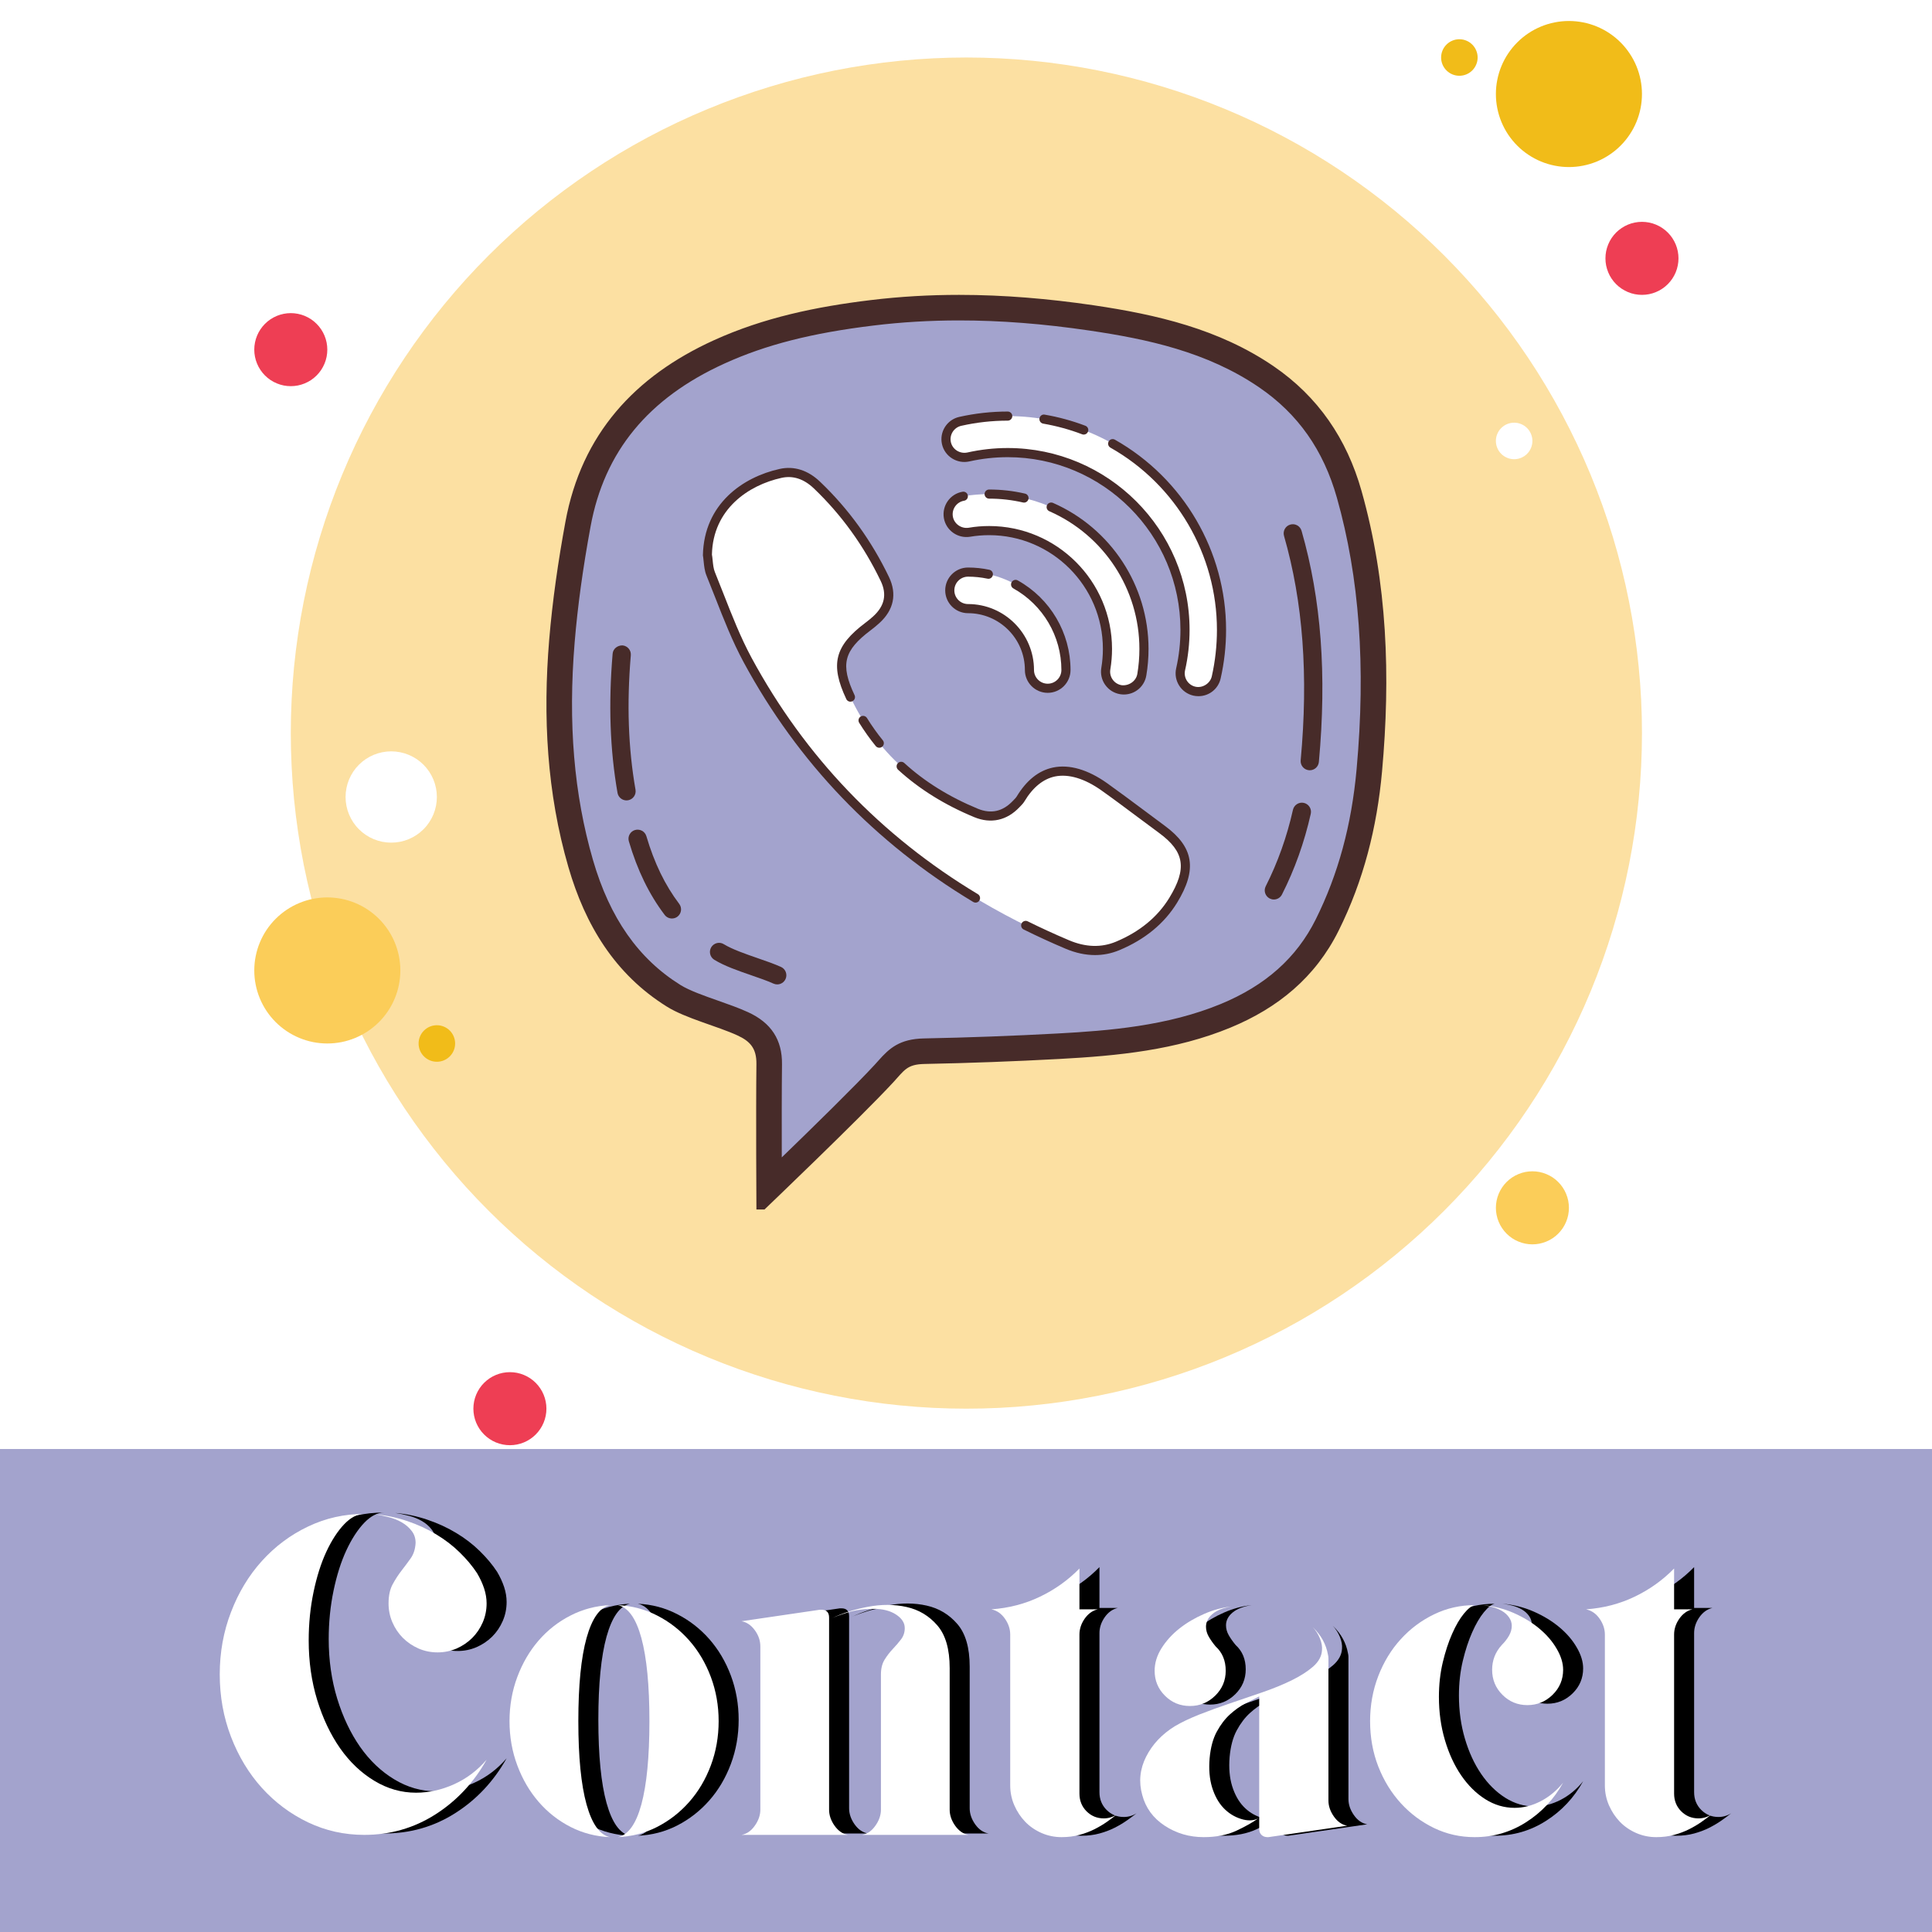 <svg xmlns="http://www.w3.org/2000/svg" xmlns:xlink="http://www.w3.org/1999/xlink" width="500" zoomAndPan="magnify" viewBox="0 0 375 375" height="500" preserveAspectRatio="xMidYMid meet" version="1.0"><defs><g/><clipPath id="770a4b5fd6"><path d="M 0 281.25 L 375 281.25 L 375 375 L 0 375 Z M 0 281.25 " clip-rule="nonzero"/></clipPath><clipPath id="9a7f829029"><path d="M -21.129 281.25 L 387.68 281.25 C 392.254 281.25 396.641 283.066 399.875 286.301 C 403.109 289.539 404.93 293.926 404.93 298.5 L 404.93 376.5 C 404.93 381.074 403.109 385.461 399.875 388.699 C 396.641 391.934 392.254 393.75 387.68 393.75 L -21.129 393.75 C -25.703 393.75 -30.09 391.934 -33.324 388.699 C -36.559 385.461 -38.379 381.074 -38.379 376.5 L -38.379 298.5 C -38.379 293.926 -36.559 289.539 -33.324 286.301 C -30.09 283.066 -25.703 281.25 -21.129 281.25 Z M -21.129 281.25 " clip-rule="nonzero"/></clipPath></defs><rect x="-37.5" width="450" fill="#ffffff" y="-37.5" height="450" fill-opacity="1"/><rect x="-37.5" width="450" fill="#ffffff" y="-37.5" height="450" fill-opacity="1"/><g clip-path="url(#770a4b5fd6)"><g clip-path="url(#9a7f829029)"><path fill="#a3a3cd" d="M -38.379 281.25 L 404.93 281.25 L 404.93 393.75 L -38.379 393.75 Z M -38.379 281.25 " fill-opacity="1" fill-rule="nonzero"/></g></g><path fill="#ee3e54" d="M 56.441 60.777 C 55.977 60.777 55.516 60.824 55.059 60.914 C 54.605 61.004 54.16 61.141 53.73 61.316 C 53.301 61.496 52.891 61.715 52.504 61.973 C 52.117 62.23 51.762 62.527 51.43 62.855 C 51.102 63.184 50.809 63.543 50.551 63.93 C 50.289 64.316 50.074 64.723 49.895 65.152 C 49.715 65.586 49.582 66.027 49.492 66.484 C 49.398 66.941 49.355 67.402 49.355 67.867 C 49.355 68.332 49.398 68.793 49.492 69.25 C 49.582 69.707 49.715 70.148 49.895 70.578 C 50.074 71.008 50.289 71.418 50.551 71.805 C 50.809 72.191 51.102 72.551 51.43 72.879 C 51.762 73.207 52.117 73.5 52.504 73.762 C 52.891 74.02 53.301 74.238 53.73 74.414 C 54.16 74.594 54.605 74.727 55.059 74.82 C 55.516 74.91 55.977 74.953 56.441 74.953 C 56.91 74.953 57.371 74.91 57.824 74.82 C 58.281 74.727 58.727 74.594 59.156 74.414 C 59.586 74.238 59.992 74.02 60.383 73.762 C 60.77 73.5 61.125 73.207 61.453 72.879 C 61.785 72.551 62.078 72.191 62.336 71.805 C 62.594 71.418 62.812 71.008 62.992 70.578 C 63.168 70.148 63.305 69.707 63.395 69.25 C 63.484 68.793 63.531 68.332 63.531 67.867 C 63.531 67.402 63.484 66.941 63.395 66.484 C 63.305 66.027 63.168 65.586 62.992 65.152 C 62.812 64.723 62.594 64.316 62.336 63.93 C 62.078 63.543 61.785 63.184 61.453 62.855 C 61.125 62.527 60.77 62.23 60.383 61.973 C 59.992 61.715 59.586 61.496 59.156 61.316 C 58.727 61.141 58.281 61.004 57.824 60.914 C 57.371 60.824 56.91 60.777 56.441 60.777 Z M 56.441 60.777 " fill-opacity="1" fill-rule="nonzero"/><path fill="#f1bc19" d="M 283.262 7.617 C 282.793 7.617 282.34 7.707 281.906 7.887 C 281.473 8.066 281.09 8.324 280.758 8.656 C 280.426 8.988 280.168 9.371 279.988 9.805 C 279.809 10.238 279.719 10.691 279.719 11.16 C 279.719 11.633 279.809 12.082 279.988 12.52 C 280.168 12.953 280.426 13.336 280.758 13.668 C 281.09 14 281.473 14.258 281.906 14.438 C 282.34 14.617 282.793 14.707 283.262 14.707 C 283.734 14.707 284.184 14.617 284.617 14.438 C 285.055 14.258 285.438 14 285.77 13.668 C 286.102 13.336 286.355 12.953 286.535 12.52 C 286.719 12.082 286.809 11.633 286.809 11.16 C 286.809 10.691 286.719 10.238 286.535 9.805 C 286.355 9.371 286.102 8.988 285.77 8.656 C 285.438 8.324 285.055 8.066 284.617 7.887 C 284.184 7.707 283.734 7.617 283.262 7.617 Z M 283.262 7.617 " fill-opacity="1" fill-rule="nonzero"/><path fill="#fce0a2" d="M 187.574 11.16 C 185.426 11.16 183.281 11.215 181.141 11.32 C 178.996 11.426 176.855 11.582 174.719 11.793 C 172.586 12.004 170.457 12.266 168.332 12.582 C 166.211 12.895 164.098 13.262 161.992 13.68 C 159.887 14.102 157.793 14.57 155.711 15.09 C 153.629 15.613 151.562 16.184 149.508 16.809 C 147.453 17.43 145.418 18.105 143.398 18.828 C 141.375 19.551 139.375 20.32 137.391 21.145 C 135.41 21.965 133.449 22.836 131.508 23.75 C 129.566 24.668 127.652 25.633 125.758 26.645 C 123.867 27.656 122 28.715 120.16 29.816 C 118.316 30.922 116.504 32.07 114.723 33.262 C 112.938 34.453 111.184 35.688 109.461 36.969 C 107.734 38.246 106.043 39.566 104.387 40.926 C 102.727 42.289 101.102 43.691 99.512 45.133 C 97.922 46.57 96.367 48.051 94.852 49.57 C 93.332 51.086 91.852 52.641 90.41 54.23 C 88.973 55.82 87.57 57.445 86.207 59.105 C 84.848 60.762 83.527 62.453 82.25 64.18 C 80.969 65.902 79.734 67.656 78.543 69.441 C 77.352 71.223 76.203 73.035 75.098 74.879 C 73.996 76.719 72.938 78.586 71.926 80.477 C 70.914 82.371 69.949 84.285 69.031 86.227 C 68.117 88.168 67.246 90.129 66.426 92.109 C 65.602 94.094 64.832 96.094 64.109 98.117 C 63.387 100.137 62.711 102.172 62.09 104.227 C 61.465 106.281 60.895 108.348 60.371 110.43 C 59.852 112.512 59.383 114.605 58.961 116.711 C 58.543 118.816 58.176 120.93 57.863 123.051 C 57.547 125.176 57.285 127.305 57.074 129.438 C 56.863 131.574 56.707 133.715 56.602 135.859 C 56.496 138 56.441 140.145 56.441 142.293 C 56.441 144.438 56.496 146.582 56.602 148.727 C 56.707 150.871 56.863 153.008 57.074 155.145 C 57.285 157.281 57.547 159.41 57.863 161.531 C 58.176 163.656 58.543 165.77 58.961 167.875 C 59.383 169.98 59.852 172.07 60.371 174.152 C 60.895 176.234 61.465 178.305 62.09 180.355 C 62.711 182.41 63.387 184.449 64.109 186.469 C 64.832 188.488 65.602 190.492 66.426 192.473 C 67.246 194.457 68.117 196.418 69.031 198.355 C 69.949 200.297 70.914 202.215 71.926 204.105 C 72.938 206 73.996 207.867 75.098 209.707 C 76.203 211.547 77.352 213.359 78.543 215.145 C 79.734 216.93 80.969 218.684 82.25 220.406 C 83.527 222.129 84.848 223.82 86.207 225.48 C 87.57 227.141 88.973 228.762 90.41 230.355 C 91.852 231.945 93.332 233.496 94.852 235.016 C 96.367 236.531 97.922 238.012 99.512 239.453 C 101.102 240.895 102.727 242.297 104.387 243.656 C 106.043 245.02 107.734 246.34 109.461 247.617 C 111.184 248.895 112.938 250.129 114.723 251.324 C 116.504 252.516 118.316 253.664 120.16 254.766 C 122 255.871 123.867 256.926 125.758 257.938 C 127.652 258.949 129.566 259.914 131.508 260.832 C 133.449 261.75 135.41 262.621 137.391 263.441 C 139.375 264.262 141.375 265.035 143.398 265.758 C 145.418 266.48 147.453 267.152 149.508 267.777 C 151.562 268.398 153.629 268.973 155.711 269.492 C 157.793 270.016 159.887 270.484 161.992 270.902 C 164.098 271.32 166.211 271.688 168.332 272.004 C 170.457 272.316 172.586 272.582 174.719 272.789 C 176.855 273 178.996 273.16 181.141 273.266 C 183.281 273.371 185.426 273.422 187.574 273.422 C 189.719 273.422 191.863 273.371 194.008 273.266 C 196.152 273.16 198.289 273 200.426 272.789 C 202.562 272.582 204.691 272.316 206.812 272.004 C 208.938 271.688 211.051 271.32 213.156 270.902 C 215.262 270.484 217.352 270.016 219.434 269.492 C 221.516 268.973 223.586 268.398 225.637 267.777 C 227.691 267.152 229.73 266.48 231.75 265.758 C 233.77 265.035 235.773 264.262 237.754 263.441 C 239.738 262.621 241.699 261.75 243.637 260.832 C 245.578 259.914 247.496 258.949 249.387 257.938 C 251.281 256.926 253.148 255.871 254.988 254.766 C 256.828 253.664 258.641 252.516 260.426 251.324 C 262.211 250.129 263.965 248.895 265.688 247.617 C 267.41 246.34 269.102 245.02 270.762 243.656 C 272.422 242.297 274.043 240.895 275.637 239.453 C 277.227 238.012 278.777 236.531 280.297 235.016 C 281.812 233.496 283.293 231.945 284.734 230.355 C 286.176 228.762 287.578 227.141 288.938 225.48 C 290.301 223.82 291.621 222.129 292.898 220.406 C 294.176 218.684 295.41 216.93 296.605 215.145 C 297.797 213.359 298.945 211.547 300.047 209.707 C 301.152 207.867 302.207 206 303.219 204.105 C 304.23 202.215 305.195 200.297 306.113 198.355 C 307.031 196.418 307.902 194.457 308.723 192.473 C 309.543 190.492 310.316 188.488 311.039 186.469 C 311.762 184.449 312.434 182.41 313.059 180.355 C 313.68 178.305 314.254 176.234 314.773 174.152 C 315.297 172.07 315.766 169.98 316.184 167.875 C 316.602 165.77 316.969 163.656 317.285 161.531 C 317.598 159.41 317.863 157.281 318.07 155.145 C 318.281 153.008 318.441 150.871 318.547 148.727 C 318.652 146.582 318.703 144.438 318.703 142.293 C 318.703 140.145 318.652 138 318.547 135.859 C 318.441 133.715 318.281 131.574 318.07 129.438 C 317.863 127.305 317.598 125.176 317.285 123.051 C 316.969 120.93 316.602 118.816 316.184 116.711 C 315.766 114.605 315.297 112.512 314.773 110.43 C 314.254 108.348 313.68 106.281 313.059 104.227 C 312.434 102.172 311.762 100.137 311.039 98.117 C 310.316 96.094 309.543 94.094 308.723 92.109 C 307.902 90.129 307.031 88.168 306.113 86.227 C 305.195 84.285 304.23 82.371 303.219 80.477 C 302.207 78.586 301.152 76.719 300.047 74.879 C 298.945 73.035 297.797 71.223 296.605 69.441 C 295.41 67.656 294.176 65.902 292.898 64.18 C 291.621 62.453 290.301 60.762 288.938 59.105 C 287.578 57.445 286.176 55.82 284.734 54.23 C 283.293 52.641 281.812 51.086 280.297 49.57 C 278.777 48.051 277.227 46.57 275.637 45.133 C 274.043 43.691 272.422 42.289 270.762 40.926 C 269.102 39.566 267.41 38.246 265.688 36.969 C 263.965 35.688 262.211 34.453 260.426 33.262 C 258.641 32.07 256.828 30.922 254.988 29.816 C 253.148 28.715 251.281 27.656 249.387 26.645 C 247.496 25.633 245.578 24.668 243.637 23.75 C 241.699 22.836 239.738 21.965 237.754 21.145 C 235.773 20.32 233.77 19.551 231.75 18.828 C 229.73 18.105 227.691 17.43 225.637 16.809 C 223.586 16.184 221.516 15.613 219.434 15.09 C 217.352 14.57 215.262 14.102 213.156 13.68 C 211.051 13.262 208.938 12.895 206.812 12.582 C 204.691 12.266 202.562 12.004 200.426 11.793 C 198.289 11.582 196.152 11.426 194.008 11.32 C 191.863 11.215 189.719 11.16 187.574 11.16 Z M 187.574 11.16 " fill-opacity="1" fill-rule="nonzero"/><path fill="#f1bc19" d="M 304.527 4.074 C 303.598 4.074 302.676 4.164 301.762 4.348 C 300.848 4.527 299.961 4.797 299.102 5.152 C 298.242 5.508 297.426 5.945 296.652 6.461 C 295.879 6.98 295.16 7.566 294.504 8.227 C 293.844 8.883 293.258 9.602 292.738 10.375 C 292.223 11.148 291.785 11.965 291.43 12.824 C 291.074 13.684 290.805 14.57 290.625 15.484 C 290.441 16.398 290.352 17.32 290.352 18.25 C 290.352 19.18 290.441 20.102 290.625 21.016 C 290.805 21.93 291.074 22.816 291.43 23.676 C 291.785 24.535 292.223 25.352 292.738 26.125 C 293.258 26.898 293.844 27.617 294.504 28.273 C 295.16 28.934 295.879 29.52 296.652 30.035 C 297.426 30.555 298.242 30.992 299.102 31.348 C 299.961 31.703 300.848 31.973 301.762 32.152 C 302.676 32.336 303.598 32.426 304.527 32.426 C 305.457 32.426 306.379 32.336 307.293 32.152 C 308.207 31.973 309.094 31.703 309.953 31.348 C 310.812 30.992 311.629 30.555 312.402 30.035 C 313.176 29.52 313.895 28.934 314.551 28.273 C 315.211 27.617 315.797 26.898 316.312 26.125 C 316.832 25.352 317.27 24.535 317.625 23.676 C 317.98 22.816 318.25 21.93 318.43 21.016 C 318.613 20.102 318.703 19.18 318.703 18.25 C 318.703 17.32 318.613 16.398 318.43 15.484 C 318.25 14.57 317.98 13.684 317.625 12.824 C 317.27 11.965 316.832 11.148 316.312 10.375 C 315.797 9.602 315.211 8.883 314.551 8.227 C 313.895 7.566 313.176 6.98 312.402 6.461 C 311.629 5.945 310.812 5.508 309.953 5.152 C 309.094 4.797 308.207 4.527 307.293 4.348 C 306.379 4.164 305.457 4.074 304.527 4.074 Z M 304.527 4.074 " fill-opacity="1" fill-rule="nonzero"/><path fill="#ee3e54" d="M 318.703 43.059 C 318.238 43.059 317.777 43.105 317.32 43.195 C 316.863 43.285 316.422 43.418 315.992 43.598 C 315.562 43.777 315.152 43.996 314.766 44.254 C 314.379 44.512 314.02 44.805 313.691 45.133 C 313.363 45.465 313.07 45.82 312.809 46.207 C 312.551 46.594 312.332 47.004 312.156 47.434 C 311.977 47.863 311.844 48.309 311.75 48.762 C 311.66 49.219 311.617 49.68 311.617 50.145 C 311.617 50.613 311.66 51.074 311.75 51.527 C 311.844 51.984 311.977 52.43 312.156 52.859 C 312.332 53.289 312.551 53.699 312.809 54.086 C 313.07 54.473 313.363 54.828 313.691 55.16 C 314.02 55.488 314.379 55.781 314.766 56.039 C 315.152 56.297 315.562 56.516 315.992 56.695 C 316.422 56.875 316.863 57.008 317.32 57.098 C 317.777 57.188 318.238 57.234 318.703 57.234 C 319.168 57.234 319.629 57.188 320.086 57.098 C 320.543 57.008 320.984 56.875 321.414 56.695 C 321.848 56.516 322.254 56.297 322.641 56.039 C 323.027 55.781 323.387 55.488 323.715 55.16 C 324.043 54.828 324.34 54.473 324.598 54.086 C 324.855 53.699 325.074 53.289 325.254 52.859 C 325.43 52.43 325.566 51.984 325.656 51.527 C 325.746 51.074 325.793 50.613 325.793 50.145 C 325.793 49.68 325.746 49.219 325.656 48.762 C 325.566 48.309 325.43 47.863 325.254 47.434 C 325.074 47.004 324.855 46.594 324.598 46.207 C 324.34 45.82 324.043 45.465 323.715 45.133 C 323.387 44.805 323.027 44.512 322.641 44.254 C 322.254 43.996 321.848 43.777 321.414 43.598 C 320.984 43.418 320.543 43.285 320.086 43.195 C 319.629 43.105 319.168 43.059 318.703 43.059 Z M 318.703 43.059 " fill-opacity="1" fill-rule="nonzero"/><path fill="#fbcd59" d="M 297.438 227.348 C 296.973 227.348 296.512 227.395 296.055 227.484 C 295.602 227.578 295.156 227.711 294.727 227.891 C 294.297 228.066 293.887 228.285 293.5 228.543 C 293.113 228.801 292.758 229.098 292.426 229.426 C 292.098 229.754 291.805 230.113 291.547 230.5 C 291.285 230.887 291.07 231.297 290.891 231.727 C 290.711 232.156 290.578 232.598 290.488 233.055 C 290.395 233.512 290.352 233.973 290.352 234.438 C 290.352 234.902 290.395 235.363 290.488 235.82 C 290.578 236.277 290.711 236.719 290.891 237.148 C 291.07 237.578 291.285 237.988 291.547 238.375 C 291.805 238.762 292.098 239.121 292.426 239.449 C 292.758 239.777 293.113 240.074 293.5 240.332 C 293.887 240.59 294.297 240.809 294.727 240.984 C 295.156 241.164 295.602 241.297 296.055 241.391 C 296.512 241.48 296.973 241.527 297.438 241.527 C 297.906 241.527 298.367 241.48 298.82 241.391 C 299.277 241.297 299.723 241.164 300.152 240.984 C 300.582 240.809 300.988 240.59 301.379 240.332 C 301.766 240.074 302.121 239.777 302.449 239.449 C 302.781 239.121 303.074 238.762 303.332 238.375 C 303.59 237.988 303.809 237.578 303.988 237.148 C 304.164 236.719 304.301 236.277 304.391 235.82 C 304.48 235.363 304.527 234.902 304.527 234.438 C 304.527 233.973 304.48 233.512 304.391 233.055 C 304.301 232.598 304.164 232.156 303.988 231.727 C 303.809 231.297 303.59 230.887 303.332 230.5 C 303.074 230.113 302.781 229.754 302.449 229.426 C 302.121 229.098 301.766 228.801 301.379 228.543 C 300.988 228.285 300.582 228.066 300.152 227.891 C 299.723 227.711 299.277 227.578 298.82 227.484 C 298.367 227.395 297.906 227.348 297.438 227.348 Z M 63.531 174.188 C 62.602 174.188 61.68 174.281 60.766 174.461 C 59.852 174.641 58.965 174.91 58.105 175.27 C 57.246 175.625 56.43 176.059 55.656 176.578 C 54.883 177.094 54.164 177.684 53.508 178.34 C 52.848 179 52.262 179.715 51.742 180.488 C 51.227 181.262 50.789 182.078 50.434 182.941 C 50.078 183.801 49.809 184.688 49.629 185.598 C 49.445 186.512 49.355 187.434 49.355 188.363 C 49.355 189.297 49.445 190.219 49.629 191.129 C 49.809 192.043 50.078 192.93 50.434 193.789 C 50.789 194.648 51.227 195.465 51.742 196.242 C 52.262 197.016 52.848 197.73 53.508 198.391 C 54.164 199.047 54.883 199.633 55.656 200.152 C 56.43 200.668 57.246 201.105 58.105 201.461 C 58.965 201.816 59.852 202.086 60.766 202.27 C 61.68 202.449 62.602 202.539 63.531 202.539 C 64.461 202.539 65.383 202.449 66.297 202.27 C 67.211 202.086 68.098 201.816 68.957 201.461 C 69.816 201.105 70.633 200.668 71.406 200.152 C 72.18 199.633 72.898 199.047 73.555 198.391 C 74.215 197.73 74.801 197.016 75.316 196.242 C 75.836 195.465 76.273 194.648 76.629 193.789 C 76.984 192.93 77.254 192.043 77.434 191.129 C 77.617 190.219 77.707 189.297 77.707 188.363 C 77.707 187.434 77.617 186.512 77.434 185.598 C 77.254 184.688 76.984 183.801 76.629 182.941 C 76.273 182.078 75.836 181.262 75.316 180.488 C 74.801 179.715 74.215 179 73.555 178.34 C 72.898 177.684 72.18 177.094 71.406 176.578 C 70.633 176.059 69.816 175.625 68.957 175.27 C 68.098 174.91 67.211 174.641 66.297 174.461 C 65.383 174.281 64.461 174.188 63.531 174.188 Z M 63.531 174.188 " fill-opacity="1" fill-rule="nonzero"/><path fill="#ee3e54" d="M 98.973 266.336 C 98.508 266.336 98.047 266.379 97.59 266.469 C 97.133 266.562 96.688 266.695 96.258 266.875 C 95.828 267.051 95.422 267.27 95.035 267.527 C 94.648 267.789 94.289 268.082 93.961 268.41 C 93.629 268.738 93.336 269.098 93.078 269.484 C 92.82 269.871 92.602 270.281 92.422 270.711 C 92.246 271.141 92.109 271.582 92.02 272.039 C 91.93 272.496 91.883 272.957 91.883 273.422 C 91.883 273.887 91.93 274.348 92.02 274.805 C 92.109 275.262 92.246 275.703 92.422 276.133 C 92.602 276.566 92.82 276.973 93.078 277.359 C 93.336 277.746 93.629 278.105 93.961 278.434 C 94.289 278.762 94.648 279.059 95.035 279.316 C 95.422 279.574 95.828 279.793 96.258 279.973 C 96.688 280.148 97.133 280.285 97.59 280.375 C 98.047 280.465 98.508 280.512 98.973 280.512 C 99.438 280.512 99.898 280.465 100.355 280.375 C 100.812 280.285 101.254 280.148 101.684 279.973 C 102.113 279.793 102.523 279.574 102.91 279.316 C 103.297 279.059 103.656 278.762 103.984 278.434 C 104.312 278.105 104.605 277.746 104.863 277.359 C 105.125 276.973 105.344 276.566 105.52 276.133 C 105.699 275.703 105.832 275.262 105.922 274.805 C 106.016 274.348 106.059 273.887 106.059 273.422 C 106.059 272.957 106.016 272.496 105.922 272.039 C 105.832 271.582 105.699 271.141 105.52 270.711 C 105.344 270.281 105.125 269.871 104.863 269.484 C 104.605 269.098 104.312 268.738 103.984 268.41 C 103.656 268.082 103.297 267.789 102.91 267.527 C 102.523 267.27 102.113 267.051 101.684 266.875 C 101.254 266.695 100.812 266.562 100.355 266.469 C 99.898 266.379 99.438 266.336 98.973 266.336 Z M 98.973 266.336 " fill-opacity="1" fill-rule="nonzero"/><path fill="#ffffff" d="M 75.934 145.836 C 75.352 145.836 74.777 145.895 74.207 146.008 C 73.637 146.121 73.082 146.289 72.543 146.512 C 72.008 146.734 71.496 147.008 71.012 147.328 C 70.527 147.652 70.082 148.02 69.672 148.43 C 69.258 148.844 68.891 149.289 68.566 149.773 C 68.246 150.258 67.973 150.77 67.75 151.305 C 67.527 151.844 67.359 152.398 67.246 152.969 C 67.133 153.539 67.074 154.113 67.074 154.695 C 67.074 155.277 67.133 155.855 67.246 156.426 C 67.359 156.996 67.527 157.551 67.75 158.086 C 67.973 158.625 68.246 159.137 68.566 159.617 C 68.891 160.102 69.258 160.551 69.672 160.961 C 70.082 161.371 70.527 161.738 71.012 162.062 C 71.496 162.387 72.008 162.66 72.543 162.883 C 73.082 163.105 73.637 163.273 74.207 163.387 C 74.777 163.5 75.352 163.555 75.934 163.555 C 76.516 163.555 77.094 163.5 77.664 163.387 C 78.234 163.273 78.789 163.105 79.324 162.883 C 79.863 162.66 80.375 162.387 80.859 162.062 C 81.34 161.738 81.789 161.371 82.199 160.961 C 82.613 160.551 82.98 160.102 83.301 159.617 C 83.625 159.137 83.898 158.625 84.121 158.086 C 84.344 157.551 84.512 156.996 84.625 156.426 C 84.738 155.855 84.797 155.277 84.797 154.695 C 84.797 154.113 84.738 153.539 84.625 152.969 C 84.512 152.398 84.344 151.844 84.121 151.305 C 83.898 150.77 83.625 150.258 83.301 149.773 C 82.98 149.289 82.613 148.844 82.199 148.43 C 81.789 148.02 81.34 147.652 80.859 147.328 C 80.375 147.008 79.863 146.734 79.324 146.512 C 78.789 146.289 78.234 146.121 77.664 146.008 C 77.094 145.895 76.516 145.836 75.934 145.836 Z M 75.934 145.836 " fill-opacity="1" fill-rule="nonzero"/><path fill="#f1bc19" d="M 84.797 198.996 C 84.324 198.996 83.875 199.086 83.438 199.266 C 83.004 199.445 82.621 199.703 82.289 200.035 C 81.957 200.367 81.699 200.75 81.52 201.184 C 81.34 201.617 81.25 202.07 81.25 202.539 C 81.25 203.012 81.34 203.465 81.52 203.898 C 81.699 204.332 81.957 204.715 82.289 205.047 C 82.621 205.379 83.004 205.637 83.438 205.816 C 83.875 205.996 84.324 206.086 84.797 206.086 C 85.266 206.086 85.719 205.996 86.152 205.816 C 86.586 205.637 86.969 205.379 87.301 205.047 C 87.633 204.715 87.891 204.332 88.07 203.898 C 88.25 203.465 88.34 203.012 88.34 202.539 C 88.34 202.07 88.25 201.617 88.07 201.184 C 87.891 200.75 87.633 200.367 87.301 200.035 C 86.969 199.703 86.586 199.445 86.152 199.266 C 85.719 199.086 85.266 198.996 84.797 198.996 Z M 84.797 198.996 " fill-opacity="1" fill-rule="nonzero"/><path fill="#ffffff" d="M 293.895 82.043 C 293.426 82.043 292.973 82.133 292.539 82.312 C 292.105 82.492 291.723 82.75 291.391 83.082 C 291.055 83.414 290.801 83.797 290.621 84.23 C 290.441 84.664 290.352 85.117 290.352 85.586 C 290.352 86.059 290.441 86.508 290.621 86.941 C 290.801 87.379 291.055 87.762 291.391 88.094 C 291.723 88.426 292.105 88.68 292.539 88.859 C 292.973 89.043 293.426 89.133 293.895 89.133 C 294.363 89.133 294.816 89.043 295.25 88.859 C 295.684 88.68 296.07 88.426 296.402 88.094 C 296.734 87.762 296.988 87.379 297.168 86.941 C 297.348 86.508 297.438 86.059 297.438 85.586 C 297.438 85.117 297.348 84.664 297.168 84.23 C 296.988 83.797 296.734 83.414 296.402 83.082 C 296.07 82.75 295.684 82.492 295.25 82.312 C 294.816 82.133 294.363 82.043 293.895 82.043 Z M 293.895 82.043 " fill-opacity="1" fill-rule="nonzero"/><path fill="#a3a3cd" d="M 149.281 230.469 C 149.254 224.367 149.223 213.18 149.301 206.551 C 149.359 201.719 146.586 199.828 144.16 198.715 C 142.516 197.953 140.598 197.285 138.57 196.574 C 135.707 195.566 132.746 194.523 130.77 193.293 C 122.059 187.871 116.148 179.477 112.707 167.625 C 108.926 154.594 107.734 140.469 109.066 124.434 C 109.652 117.355 110.676 109.926 112.188 101.723 C 115.02 86.332 123.984 75.398 139.586 68.301 C 147.867 64.535 157.023 62.191 169.281 60.711 C 174.734 60.047 180.406 59.715 186.145 59.715 C 194.348 59.715 202.762 60.371 211.879 61.711 C 223.262 63.395 235.246 65.938 245.77 73.117 C 253.707 78.531 259.129 86.207 261.879 95.938 C 266.336 111.715 267.617 129.238 265.785 149.523 C 264.773 160.695 262.094 170.523 257.598 179.555 C 253.602 187.578 247.156 193.336 237.891 197.168 C 227.219 201.578 215.547 202.531 205.441 203.074 C 196.836 203.543 188.066 203.871 179.375 204.035 C 175.355 204.117 173.961 205.695 172.344 207.516 L 171.566 208.387 C 166.723 213.625 154.625 225.328 149.281 230.469 Z M 149.281 230.469 " fill-opacity="1" fill-rule="nonzero"/><path fill="#472b29" d="M 186.148 62.195 C 194.23 62.195 202.527 62.84 211.516 64.168 C 222.605 65.805 234.262 68.27 244.375 75.168 C 251.922 80.316 256.867 87.332 259.492 96.613 C 263.871 112.098 265.121 129.328 263.316 149.297 C 262.336 160.16 259.742 169.695 255.383 178.453 C 251.664 185.914 245.637 191.285 236.949 194.875 C 226.645 199.137 215.215 200.062 205.312 200.598 C 196.668 201.066 187.926 201.391 179.328 201.559 C 174.602 201.656 172.605 203.488 170.496 205.871 C 170.266 206.129 170.023 206.402 169.742 206.707 C 165.965 210.793 157.691 218.891 151.742 224.648 C 151.73 218.703 151.727 211.422 151.785 206.582 C 151.844 201.828 149.688 198.52 145.199 196.465 C 143.445 195.66 141.387 194.934 139.398 194.234 C 136.66 193.273 133.828 192.273 132.082 191.188 C 123.914 186.105 118.359 178.172 115.098 166.934 C 111.402 154.203 110.238 140.371 111.543 124.645 C 112.125 117.652 113.133 110.305 114.633 102.172 C 117.309 87.641 125.812 77.297 140.621 70.562 C 148.652 66.91 157.586 64.633 169.59 63.18 C 174.934 62.527 180.508 62.195 186.148 62.195 M 186.148 57.234 C 180.441 57.234 174.723 57.555 168.988 58.25 C 158.465 59.523 148.25 61.637 138.562 66.043 C 123.199 73.031 112.879 84.266 109.75 101.27 C 108.352 108.859 107.234 116.539 106.594 124.227 C 105.363 139.098 106.137 153.887 110.328 168.312 C 113.582 179.531 119.348 189.102 129.457 195.395 C 133.109 197.668 139.211 199.168 143.129 200.969 C 145.613 202.105 146.855 203.504 146.82 206.516 C 146.707 216.059 146.82 234.758 146.82 234.758 L 148.391 234.758 C 148.391 234.758 166.996 216.984 173.387 210.07 C 175.523 207.762 176.016 206.586 179.426 206.516 C 188.148 206.34 196.871 206.02 205.578 205.547 C 216.992 204.93 228.242 203.836 238.84 199.453 C 248.016 195.66 255.301 189.73 259.82 180.656 C 264.676 170.91 267.277 160.57 268.254 149.738 C 269.914 131.344 269.316 113.129 264.262 95.254 C 261.418 85.195 255.855 76.988 247.168 71.059 C 236.621 63.867 224.531 61.066 212.238 59.25 C 203.57 57.98 194.875 57.234 186.148 57.234 Z M 186.148 57.234 " fill-opacity="1" fill-rule="nonzero"/><path fill="#a3a3cd" d="M 139.566 184.777 C 142.582 186.621 147.621 187.84 150.855 189.301 " fill-opacity="1" fill-rule="nonzero"/><path fill="#472b29" d="M 150.855 191.074 C 150.617 191.074 150.363 191.023 150.129 190.918 C 148.895 190.359 147.387 189.84 145.836 189.305 C 143.277 188.422 140.633 187.508 138.645 186.293 C 137.809 185.777 137.547 184.691 138.055 183.852 C 138.57 183.02 139.66 182.746 140.492 183.266 C 142.152 184.277 144.617 185.129 146.992 185.953 C 148.656 186.527 150.27 187.086 151.59 187.68 C 152.484 188.086 152.879 189.133 152.477 190.027 C 152.176 190.684 151.535 191.074 150.855 191.074 Z M 150.855 191.074 " fill-opacity="1" fill-rule="nonzero"/><path fill="#a3a3cd" d="M 123.758 162.801 C 125.254 167.859 127.387 172.504 130.422 176.512 " fill-opacity="1" fill-rule="nonzero"/><path fill="#472b29" d="M 130.426 178.281 C 129.891 178.281 129.359 178.039 129.012 177.582 C 125.996 173.602 123.719 168.934 122.062 163.305 C 121.785 162.367 122.32 161.379 123.258 161.105 C 124.203 160.84 125.184 161.363 125.461 162.301 C 127 167.512 129.082 171.809 131.836 175.441 C 132.426 176.223 132.273 177.332 131.492 177.926 C 131.172 178.164 130.797 178.281 130.426 178.281 Z M 130.426 178.281 " fill-opacity="1" fill-rule="nonzero"/><path fill="#a3a3cd" d="M 120.676 127.031 C 119.922 135.949 120.078 144.828 121.605 153.582 " fill-opacity="1" fill-rule="nonzero"/><path fill="#472b29" d="M 121.605 155.359 C 120.762 155.359 120.008 154.754 119.859 153.891 C 118.395 145.508 118.086 136.672 118.91 126.887 C 118.992 125.914 119.859 125.258 120.824 125.27 C 121.801 125.352 122.523 126.211 122.441 127.184 C 121.641 136.664 121.938 145.199 123.352 153.281 C 123.52 154.242 122.871 155.164 121.91 155.332 C 121.809 155.352 121.707 155.359 121.605 155.359 Z M 121.605 155.359 " fill-opacity="1" fill-rule="nonzero"/><path fill="#a3a3cd" d="M 254.227 147.734 C 255.602 132.812 255.105 118.031 250.93 103.527 " fill-opacity="1" fill-rule="nonzero"/><path fill="#472b29" d="M 254.227 149.508 C 254.172 149.508 254.117 149.504 254.062 149.5 C 253.09 149.41 252.371 148.547 252.461 147.574 C 253.977 131.098 252.918 116.844 249.227 104.016 C 248.957 103.074 249.5 102.09 250.438 101.824 C 251.375 101.539 252.363 102.094 252.633 103.035 C 256.449 116.297 257.547 130.973 255.992 147.898 C 255.906 148.82 255.133 149.508 254.227 149.508 Z M 254.227 149.508 " fill-opacity="1" fill-rule="nonzero"/><path fill="#a3a3cd" d="M 247.254 172.82 C 249.738 167.914 251.512 162.828 252.691 157.574 " fill-opacity="1" fill-rule="nonzero"/><path fill="#472b29" d="M 247.254 174.594 C 246.984 174.594 246.715 174.527 246.453 174.402 C 245.582 173.957 245.23 172.891 245.676 172.02 C 248.008 167.414 249.785 162.426 250.961 157.184 C 251.18 156.23 252.129 155.629 253.078 155.84 C 254.035 156.059 254.633 157.004 254.418 157.961 C 253.176 163.488 251.301 168.754 248.832 173.617 C 248.523 174.238 247.898 174.594 247.254 174.594 Z M 247.254 174.594 " fill-opacity="1" fill-rule="nonzero"/><path fill="#ffffff" d="M 137.312 107.633 C 137.512 98.547 144.473 93.441 151.512 91.891 C 154.203 91.297 156.582 92.246 158.578 94.152 C 164.102 99.422 168.465 105.531 171.758 112.387 C 173.199 115.391 172.551 118.055 170.098 120.289 C 169.59 120.754 169.059 121.188 168.508 121.602 C 162.922 125.809 162.094 128.988 165.074 135.312 C 170.152 146.086 178.566 153.312 189.461 157.801 C 192.336 158.984 195.035 158.398 197.23 156.07 C 197.523 155.758 197.859 155.461 198.074 155.102 C 202.371 147.938 208.598 148.648 214.344 152.734 C 218.121 155.418 221.793 158.246 225.531 160.988 C 231.223 165.164 231.172 169.098 227.711 174.754 C 225.184 178.883 221.398 181.746 216.938 183.609 C 213.684 184.969 210.359 184.684 207.152 183.32 C 180.211 171.926 159.094 153.961 145.129 128.137 C 142.25 122.816 140.25 117.027 137.957 111.406 C 137.484 110.254 137.512 108.895 137.312 107.633 Z M 203.359 133.594 C 201.402 133.594 199.812 132.012 199.812 130.051 C 199.812 123.48 194.465 118.133 187.895 118.133 C 185.938 118.133 184.352 116.547 184.352 114.59 C 184.352 112.629 185.938 111.043 187.895 111.043 C 198.379 111.043 206.902 119.57 206.902 130.051 C 206.902 132.012 205.316 133.594 203.359 133.594 Z M 203.359 133.594 " fill-opacity="1" fill-rule="nonzero"/><path fill="#ffffff" d="M 218.137 133.918 C 217.941 133.918 217.742 133.898 217.547 133.867 C 215.617 133.543 214.312 131.715 214.645 129.785 C 214.852 128.535 214.957 127.246 214.957 125.957 C 214.957 113.293 204.656 102.992 191.992 102.992 C 190.703 102.992 189.414 103.098 188.16 103.312 C 186.23 103.613 184.402 102.332 184.078 100.406 C 183.758 98.473 185.055 96.645 186.984 96.32 C 188.621 96.047 190.309 95.906 191.992 95.906 C 208.566 95.906 222.047 109.391 222.047 125.961 C 222.047 127.648 221.906 129.328 221.629 130.965 C 221.336 132.691 219.84 133.918 218.137 133.918 Z M 218.137 133.918 " fill-opacity="1" fill-rule="nonzero"/><path fill="#ffffff" d="M 232.617 134.242 C 232.359 134.242 232.098 134.215 231.832 134.16 C 229.922 133.727 228.727 131.828 229.156 129.918 C 229.723 127.418 230.012 124.84 230.012 122.266 C 230.012 103.289 214.57 87.852 195.598 87.852 C 193.02 87.852 190.445 88.141 187.941 88.703 C 186.027 89.125 184.137 87.934 183.703 86.023 C 183.27 84.117 184.473 82.219 186.379 81.789 C 189.395 81.109 192.496 80.762 195.598 80.762 C 218.48 80.762 237.098 99.379 237.098 122.266 C 237.098 125.367 236.75 128.469 236.07 131.484 C 235.703 133.125 234.238 134.242 232.617 134.242 Z M 232.617 134.242 " fill-opacity="1" fill-rule="nonzero"/><path fill="#472b29" d="M 189.359 175.199 C 189.203 175.199 189.047 175.156 188.902 175.07 C 169.844 163.629 154.852 147.973 144.352 128.559 C 142.172 124.527 140.469 120.188 138.824 115.984 C 138.27 114.566 137.711 113.145 137.137 111.738 C 136.766 110.832 136.668 109.871 136.574 108.934 C 136.535 108.547 136.496 108.156 136.434 107.777 C 136.637 97.758 144.258 92.582 151.316 91.023 C 154.113 90.391 156.836 91.266 159.184 93.512 C 164.684 98.754 169.176 104.973 172.551 112 C 174.129 115.297 173.488 118.391 170.688 120.938 C 170.164 121.422 169.609 121.871 169.035 122.305 C 163.754 126.277 163.074 128.996 165.871 134.93 C 166.078 135.375 165.887 135.898 165.445 136.109 C 165.004 136.32 164.473 136.133 164.266 135.688 C 161.098 128.969 162 125.375 167.965 120.887 C 168.492 120.492 169.004 120.074 169.488 119.633 C 171.711 117.605 172.188 115.355 170.945 112.766 C 167.668 105.93 163.297 99.883 157.957 94.789 C 156.023 92.949 153.914 92.258 151.691 92.754 C 145.285 94.164 138.375 98.82 138.184 107.652 C 138.238 107.902 138.281 108.328 138.324 108.758 C 138.41 109.598 138.488 110.398 138.766 111.066 C 139.344 112.484 139.902 113.91 140.461 115.336 C 142.086 119.484 143.77 123.777 145.895 127.711 C 156.242 146.844 171.016 162.266 189.801 173.555 C 190.219 173.801 190.359 174.352 190.105 174.77 C 189.953 175.047 189.656 175.199 189.359 175.199 Z M 189.359 175.199 " fill-opacity="1" fill-rule="nonzero"/><path fill="#472b29" d="M 212.535 185.379 C 210.676 185.379 208.762 184.965 206.805 184.137 C 204.055 182.973 201.324 181.719 198.695 180.414 C 198.254 180.199 198.078 179.668 198.293 179.227 C 198.516 178.789 199.047 178.617 199.48 178.832 C 202.078 180.117 204.777 181.355 207.496 182.504 C 210.719 183.871 213.781 183.961 216.598 182.785 C 221.191 180.867 224.676 178.004 226.953 174.285 C 230.43 168.602 229.922 165.312 225.004 161.695 C 223.594 160.66 222.191 159.613 220.793 158.566 C 218.484 156.844 216.18 155.117 213.836 153.453 C 210.543 151.109 207.418 150.176 204.773 150.711 C 202.469 151.199 200.473 152.824 198.836 155.555 C 198.613 155.922 198.324 156.219 198.07 156.48 L 197.879 156.676 C 195.449 159.254 192.34 159.938 189.129 158.621 C 183.391 156.254 178.41 153.152 174.316 149.402 C 173.953 149.066 173.934 148.508 174.262 148.148 C 174.598 147.785 175.156 147.77 175.512 148.09 C 179.449 151.703 184.258 154.688 189.801 156.977 C 192.359 158.031 194.645 157.516 196.59 155.453 L 196.805 155.23 C 197.012 155.023 197.207 154.828 197.32 154.637 C 199.219 151.469 201.605 149.562 204.41 148.973 C 207.543 148.32 211.152 149.367 214.867 152 C 217.223 153.68 219.539 155.41 221.859 157.137 C 223.258 158.184 224.656 159.23 226.062 160.266 C 231.727 164.422 232.422 168.754 228.477 175.207 C 225.996 179.254 222.234 182.352 217.285 184.418 C 215.75 185.062 214.164 185.379 212.535 185.379 Z M 212.535 185.379 " fill-opacity="1" fill-rule="nonzero"/><path fill="#472b29" d="M 170.668 145.137 C 170.41 145.137 170.152 145.027 169.98 144.809 C 168.824 143.391 167.746 141.871 166.77 140.301 C 166.512 139.887 166.637 139.34 167.055 139.078 C 167.473 138.828 168.016 138.953 168.277 139.363 C 169.211 140.875 170.246 142.332 171.355 143.695 C 171.664 144.07 171.605 144.633 171.227 144.941 C 171.066 145.07 170.867 145.137 170.668 145.137 Z M 170.668 145.137 " fill-opacity="1" fill-rule="nonzero"/><path fill="#472b29" d="M 203.359 134.48 C 200.918 134.48 198.93 132.492 198.93 130.051 C 198.93 123.965 193.98 119.02 187.895 119.02 C 185.453 119.02 183.465 117.031 183.465 114.59 C 183.465 112.145 185.453 110.156 187.895 110.156 C 189.285 110.156 190.676 110.305 192.023 110.59 C 192.504 110.691 192.812 111.16 192.707 111.641 C 192.609 112.117 192.133 112.438 191.66 112.32 C 190.43 112.062 189.164 111.93 187.895 111.93 C 186.43 111.93 185.238 113.125 185.238 114.59 C 185.238 116.051 186.43 117.246 187.895 117.246 C 194.957 117.246 200.699 122.992 200.699 130.051 C 200.699 131.516 201.891 132.707 203.359 132.707 C 204.824 132.707 206.016 131.516 206.016 130.051 C 206.016 123.488 202.449 117.422 196.699 114.215 C 196.27 113.977 196.117 113.438 196.355 113.008 C 196.598 112.574 197.133 112.422 197.559 112.664 C 203.867 116.184 207.789 122.848 207.789 130.047 C 207.789 132.492 205.801 134.48 203.359 134.48 Z M 203.359 134.48 " fill-opacity="1" fill-rule="nonzero"/><path fill="#472b29" d="M 198.758 97.555 C 198.691 97.555 198.629 97.547 198.559 97.531 C 196.414 97.035 194.203 96.785 191.992 96.785 C 191.504 96.785 191.105 96.391 191.105 95.898 C 191.105 95.41 191.504 95.016 191.992 95.016 C 194.34 95.016 196.68 95.281 198.957 95.809 C 199.434 95.914 199.73 96.395 199.621 96.871 C 199.527 97.277 199.164 97.555 198.758 97.555 Z M 198.758 97.555 " fill-opacity="1" fill-rule="nonzero"/><path fill="#472b29" d="M 218.137 134.805 C 217.895 134.805 217.656 134.781 217.406 134.742 C 216.23 134.543 215.211 133.906 214.523 132.938 C 213.84 131.977 213.57 130.797 213.766 129.633 C 213.969 128.426 214.07 127.191 214.07 125.953 C 214.07 113.777 204.168 103.875 191.992 103.875 C 190.754 103.875 189.512 103.977 188.309 104.18 C 185.875 104.578 183.605 102.926 183.203 100.551 C 182.801 98.137 184.43 95.852 186.836 95.445 C 187.316 95.367 187.773 95.684 187.855 96.168 C 187.938 96.656 187.613 97.113 187.129 97.191 C 185.684 97.434 184.707 98.809 184.949 100.258 C 185.191 101.68 186.582 102.664 188.023 102.434 C 189.312 102.211 190.652 102.102 191.992 102.102 C 205.145 102.102 215.844 112.805 215.844 125.953 C 215.844 127.289 215.734 128.625 215.516 129.926 C 215.395 130.629 215.559 131.332 215.969 131.91 C 216.379 132.492 216.992 132.871 217.691 132.996 C 219.062 133.168 220.508 132.246 220.754 130.816 C 221.023 129.23 221.156 127.59 221.156 125.957 C 221.156 114.387 214.297 103.895 203.676 99.23 C 203.227 99.035 203.023 98.516 203.219 98.066 C 203.418 97.621 203.941 97.418 204.391 97.613 C 215.652 102.559 222.93 113.684 222.93 125.957 C 222.93 127.691 222.785 129.426 222.5 131.109 C 222.141 133.246 220.305 134.805 218.137 134.805 Z M 218.137 134.805 " fill-opacity="1" fill-rule="nonzero"/><path fill="#472b29" d="M 232.617 135.129 C 232.289 135.129 231.961 135.094 231.641 135.023 C 229.258 134.484 227.754 132.105 228.293 129.727 C 228.844 127.285 229.125 124.777 229.125 122.266 C 229.125 103.777 214.082 88.738 195.598 88.738 C 193.086 88.738 190.578 89.02 188.137 89.566 C 185.746 90.086 183.375 88.586 182.84 86.223 C 182.301 83.84 183.797 81.461 186.184 80.922 C 189.27 80.23 192.438 79.879 195.598 79.879 C 196.086 79.879 196.484 80.273 196.484 80.762 C 196.484 81.254 196.086 81.648 195.598 81.648 C 192.566 81.648 189.531 81.984 186.574 82.652 C 185.145 82.977 184.246 84.398 184.566 85.828 C 184.891 87.246 186.309 88.125 187.75 87.832 C 190.316 87.258 192.957 86.961 195.598 86.961 C 215.062 86.961 230.895 102.797 230.895 122.262 C 230.895 124.902 230.602 127.547 230.02 130.109 C 229.699 131.539 230.598 132.973 232.027 133.289 C 233.395 133.605 234.891 132.672 235.207 131.285 C 235.871 128.332 236.207 125.297 236.207 122.262 C 236.207 107.66 228.289 94.102 215.535 86.887 C 215.109 86.648 214.957 86.105 215.199 85.68 C 215.441 85.246 215.984 85.102 216.406 85.344 C 229.715 92.879 237.98 107.023 237.98 122.262 C 237.98 125.43 237.625 128.594 236.93 131.676 C 236.477 133.707 234.699 135.129 232.617 135.129 Z M 232.617 135.129 " fill-opacity="1" fill-rule="nonzero"/><path fill="#472b29" d="M 210.352 84.355 C 210.246 84.355 210.137 84.336 210.035 84.293 C 207.598 83.363 205.055 82.672 202.488 82.227 C 202.004 82.145 201.684 81.688 201.762 81.207 C 201.844 80.719 202.297 80.375 202.789 80.484 C 205.469 80.945 208.117 81.668 210.668 82.637 C 211.125 82.812 211.355 83.324 211.18 83.781 C 211.047 84.137 210.707 84.355 210.352 84.355 Z M 210.352 84.355 " fill-opacity="1" fill-rule="nonzero"/><g fill="#000000" fill-opacity="1"><g transform="translate(44.318, 355.878)"><g><path d="M 40.234 -56.688 C 40.234 -57.582 39.977 -58.352 39.469 -59 C 38.969 -59.656 38.332 -60.207 37.562 -60.656 C 36.789 -61.102 35.941 -61.441 35.016 -61.672 C 34.098 -61.91 33.223 -62.094 32.391 -62.219 C 34.523 -62.031 36.602 -61.594 38.625 -60.906 C 40.645 -60.227 42.516 -59.367 44.234 -58.328 C 45.953 -57.297 47.477 -56.125 48.812 -54.812 C 50.145 -53.508 51.258 -52.176 52.156 -50.812 C 52.75 -49.812 53.207 -48.82 53.531 -47.844 C 53.852 -46.863 54.016 -45.895 54.016 -44.938 C 54.016 -43.633 53.766 -42.406 53.266 -41.25 C 52.766 -40.094 52.082 -39.082 51.219 -38.219 C 50.352 -37.363 49.344 -36.68 48.188 -36.172 C 47.031 -35.672 45.801 -35.422 44.5 -35.422 C 43.195 -35.422 41.969 -35.672 40.812 -36.172 C 39.656 -36.68 38.645 -37.363 37.781 -38.219 C 36.914 -39.082 36.234 -40.094 35.734 -41.25 C 35.234 -42.406 34.984 -43.633 34.984 -44.938 C 34.984 -46.426 35.25 -47.66 35.781 -48.641 C 36.312 -49.617 36.891 -50.508 37.516 -51.312 C 38.141 -52.113 38.734 -52.91 39.297 -53.703 C 39.859 -54.504 40.172 -55.5 40.234 -56.688 Z M 40.312 -8.188 C 42.812 -8.188 45.273 -8.734 47.703 -9.828 C 50.141 -10.93 52.242 -12.52 54.016 -14.594 C 51.523 -10.145 48.203 -6.598 44.047 -3.953 C 39.898 -1.316 35.305 0 30.266 0 C 26.398 0 22.758 -0.812 19.344 -2.438 C 15.938 -4.07 12.957 -6.297 10.406 -9.109 C 7.863 -11.93 5.863 -15.238 4.406 -19.031 C 2.945 -22.832 2.219 -26.875 2.219 -31.156 C 2.219 -35.426 2.945 -39.457 4.406 -43.25 C 5.863 -47.051 7.863 -50.359 10.406 -53.172 C 12.957 -55.992 15.938 -58.219 19.344 -59.844 C 22.758 -61.477 26.398 -62.297 30.266 -62.297 C 28.953 -62.297 27.656 -61.629 26.375 -60.297 C 25.102 -58.961 23.945 -57.18 22.906 -54.953 C 21.875 -52.734 21.047 -50.125 20.422 -47.125 C 19.797 -44.125 19.484 -40.992 19.484 -37.734 C 19.484 -33.641 20.031 -29.797 21.125 -26.203 C 22.227 -22.617 23.711 -19.488 25.578 -16.812 C 27.453 -14.145 29.664 -12.039 32.219 -10.5 C 34.77 -8.957 37.469 -8.188 40.312 -8.188 Z M 40.312 -8.188 "/></g></g></g><g fill="#000000" fill-opacity="1"><g transform="translate(100.561, 355.878)"><g><path d="M 23.234 -44.594 C 25.961 -44.469 28.508 -43.797 30.875 -42.578 C 33.25 -41.367 35.328 -39.754 37.109 -37.734 C 38.891 -35.711 40.285 -33.352 41.297 -30.656 C 42.305 -27.957 42.812 -25.098 42.812 -22.078 C 42.812 -19.047 42.305 -16.18 41.297 -13.484 C 40.285 -10.785 38.891 -8.426 37.109 -6.406 C 35.328 -4.383 33.25 -2.766 30.875 -1.547 C 28.508 -0.336 25.961 0.32 23.234 0.438 C 25.242 0.031 26.77 -2.082 27.812 -5.906 C 28.852 -9.738 29.375 -15.129 29.375 -22.078 C 29.375 -29.016 28.852 -34.395 27.812 -38.219 C 26.77 -42.051 25.242 -44.176 23.234 -44.594 Z M 21.719 -44.594 C 19.758 -44.176 18.242 -42.051 17.172 -38.219 C 16.109 -34.395 15.578 -29.016 15.578 -22.078 C 15.578 -15.129 16.109 -9.738 17.172 -5.906 C 18.242 -2.082 19.758 0.031 21.719 0.438 C 18.988 0.32 16.438 -0.336 14.062 -1.547 C 11.688 -2.766 9.625 -4.383 7.875 -6.406 C 6.125 -8.426 4.742 -10.785 3.734 -13.484 C 2.723 -16.18 2.219 -19.047 2.219 -22.078 C 2.219 -25.098 2.723 -27.957 3.734 -30.656 C 4.742 -33.352 6.125 -35.711 7.875 -37.734 C 9.625 -39.754 11.688 -41.367 14.062 -42.578 C 16.438 -43.797 18.988 -44.469 21.719 -44.594 Z M 21.719 -44.594 "/></g></g></g><g fill="#000000" fill-opacity="1"><g transform="translate(145.591, 355.878)"><g><path d="M 19.219 -25.984 L 19.219 -4.891 C 19.219 -3.828 19.57 -2.789 20.281 -1.781 C 21 -0.77 21.863 -0.176 22.875 0 L 2.219 0 C 3.227 -0.176 4.086 -0.77 4.797 -1.781 C 5.516 -2.789 5.875 -3.828 5.875 -4.891 L 5.875 -36.578 C 5.875 -37.703 5.516 -38.754 4.797 -39.734 C 4.086 -40.711 3.227 -41.289 2.219 -41.469 L 17.438 -43.703 L 17.719 -43.703 C 18.719 -43.703 19.219 -43.195 19.219 -42.188 Z M 42.625 -4.891 C 42.625 -3.828 42.977 -2.789 43.688 -1.781 C 44.406 -0.77 45.27 -0.176 46.281 0 L 25.625 0 C 26.633 -0.176 27.492 -0.77 28.203 -1.781 C 28.922 -2.789 29.281 -3.828 29.281 -4.891 L 29.281 -31.156 C 29.281 -32.281 29.516 -33.227 29.984 -34 C 30.461 -34.77 31 -35.469 31.594 -36.094 C 32.188 -36.719 32.719 -37.336 33.188 -37.953 C 33.664 -38.578 33.906 -39.305 33.906 -40.141 C 33.906 -41.148 33.344 -42.023 32.219 -42.766 C 31.094 -43.504 29.641 -43.875 27.859 -43.875 C 25.961 -43.875 24.27 -43.633 22.781 -43.156 C 21.301 -42.688 20.266 -42.305 19.672 -42.016 C 21.742 -43.016 24.098 -43.766 26.734 -44.266 C 29.379 -44.773 31.891 -44.766 34.266 -44.234 C 36.641 -43.703 38.625 -42.516 40.219 -40.672 C 41.82 -38.828 42.625 -36.066 42.625 -32.391 Z M 42.625 -4.891 "/></g></g></g><g fill="#000000" fill-opacity="1"><g transform="translate(194.092, 355.878)"><g><path d="M 19.312 -38.625 L 19.312 -8.016 C 19.312 -6.648 19.77 -5.504 20.688 -4.578 C 21.613 -3.66 22.727 -3.203 24.031 -3.203 C 24.914 -3.203 25.742 -3.441 26.516 -3.922 C 25.984 -3.504 25.359 -3.039 24.641 -2.531 C 23.93 -2.031 23.133 -1.555 22.25 -1.109 C 21.363 -0.66 20.383 -0.289 19.312 0 C 18.25 0.289 17.094 0.438 15.844 0.438 C 14.477 0.438 13.188 0.172 11.969 -0.359 C 10.75 -0.891 9.691 -1.613 8.797 -2.531 C 7.91 -3.457 7.203 -4.523 6.672 -5.734 C 6.141 -6.953 5.875 -8.242 5.875 -9.609 L 5.875 -38.891 C 5.875 -39.961 5.531 -40.988 4.844 -41.969 C 4.164 -42.945 3.289 -43.551 2.219 -43.781 C 5.602 -44.02 8.75 -44.836 11.656 -46.234 C 14.562 -47.629 17.113 -49.453 19.312 -51.703 L 19.312 -43.781 L 22.875 -43.781 C 21.863 -43.551 21.016 -42.945 20.328 -41.969 C 19.648 -40.988 19.312 -39.961 19.312 -38.891 Z M 19.312 -38.625 "/></g></g></g><g fill="#000000" fill-opacity="1"><g transform="translate(223.014, 355.878)"><g><path d="M 11.844 -25.016 C 9.938 -25.016 8.316 -25.68 6.984 -27.016 C 5.648 -28.348 4.984 -29.961 4.984 -31.859 C 4.984 -33.348 5.426 -34.801 6.312 -36.219 C 7.207 -37.645 8.363 -38.922 9.781 -40.047 C 11.207 -41.172 12.812 -42.117 14.594 -42.891 C 16.375 -43.672 18.156 -44.148 19.938 -44.328 C 18.332 -44.086 17.098 -43.609 16.234 -42.891 C 15.379 -42.18 14.953 -41.352 14.953 -40.406 C 14.953 -39.75 15.129 -39.109 15.484 -38.484 C 15.836 -37.867 16.285 -37.234 16.828 -36.578 C 18.129 -35.391 18.781 -33.816 18.781 -31.859 C 18.781 -29.961 18.098 -28.348 16.734 -27.016 C 15.367 -25.68 13.738 -25.016 11.844 -25.016 Z M 38.719 -6.672 C 38.719 -5.609 39.07 -4.57 39.781 -3.562 C 40.488 -2.551 41.348 -1.957 42.359 -1.781 L 27.062 0.438 L 26.875 0.438 C 26.406 0.438 26.02 0.289 25.719 0 C 25.426 -0.289 25.281 -0.676 25.281 -1.156 L 25.281 -26.875 C 24.562 -26.52 23.68 -26.07 22.641 -25.531 C 21.609 -25 20.602 -24.289 19.625 -23.406 C 18.645 -22.52 17.785 -21.395 17.047 -20.031 C 16.305 -18.664 15.844 -16.941 15.656 -14.859 C 15.477 -12.723 15.641 -10.836 16.141 -9.203 C 16.648 -7.578 17.379 -6.258 18.328 -5.25 C 19.285 -4.238 20.414 -3.523 21.719 -3.109 C 23.02 -2.691 24.145 -2.723 25.094 -3.203 C 24.031 -2.43 22.609 -1.629 20.828 -0.797 C 19.047 0.023 16.938 0.438 14.5 0.438 C 11.719 0.438 9.195 -0.301 6.938 -1.781 C 4.688 -3.258 3.234 -5.25 2.578 -7.75 C 1.867 -10.289 2.117 -12.766 3.328 -15.172 C 4.547 -17.578 6.406 -19.551 8.906 -21.094 C 10.207 -21.863 11.789 -22.617 13.656 -23.359 C 15.531 -24.098 17.52 -24.82 19.625 -25.531 C 21.727 -26.25 23.816 -26.961 25.891 -27.672 C 27.973 -28.391 29.859 -29.16 31.547 -29.984 C 33.242 -30.816 34.641 -31.707 35.734 -32.656 C 36.828 -33.613 37.406 -34.68 37.469 -35.859 C 37.531 -36.578 37.395 -37.336 37.062 -38.141 C 36.738 -38.941 36.281 -39.664 35.688 -40.312 C 37.289 -38.77 38.27 -36.992 38.625 -34.984 C 38.688 -34.742 38.719 -34.504 38.719 -34.266 C 38.719 -34.023 38.719 -33.785 38.719 -33.547 Z M 38.719 -6.672 "/></g></g></g><g fill="#000000" fill-opacity="1"><g transform="translate(267.599, 355.878)"><g><path d="M 22.516 -44.594 C 21.922 -44.469 21.223 -43.914 20.422 -42.938 C 19.617 -41.957 18.863 -40.664 18.156 -39.062 C 17.445 -37.469 16.836 -35.613 16.328 -33.5 C 15.828 -31.395 15.578 -29.156 15.578 -26.781 C 15.578 -23.82 15.961 -21.035 16.734 -18.422 C 17.504 -15.805 18.555 -13.52 19.891 -11.562 C 21.223 -9.613 22.781 -8.07 24.562 -6.938 C 26.344 -5.812 28.242 -5.25 30.266 -5.25 C 31.984 -5.25 33.672 -5.676 35.328 -6.531 C 36.992 -7.395 38.445 -8.598 39.688 -10.141 C 37.914 -6.941 35.516 -4.379 32.484 -2.453 C 29.461 -0.523 26.141 0.438 22.516 0.438 C 19.723 0.438 17.098 -0.148 14.641 -1.328 C 12.18 -2.516 10.031 -4.117 8.188 -6.141 C 6.344 -8.16 4.883 -10.535 3.812 -13.266 C 2.75 -15.992 2.219 -18.93 2.219 -22.078 C 2.219 -25.16 2.75 -28.082 3.812 -30.844 C 4.883 -33.602 6.344 -35.988 8.188 -38 C 10.031 -40.02 12.18 -41.625 14.641 -42.812 C 17.098 -44 19.723 -44.594 22.516 -44.594 Z M 24.031 -44.594 C 26.164 -44.414 28.18 -43.91 30.078 -43.078 C 31.984 -42.242 33.645 -41.234 35.062 -40.047 C 36.488 -38.859 37.613 -37.551 38.438 -36.125 C 39.27 -34.707 39.688 -33.348 39.688 -32.047 C 39.688 -30.141 39.004 -28.52 37.641 -27.188 C 36.273 -25.852 34.645 -25.188 32.75 -25.188 C 30.852 -25.188 29.238 -25.852 27.906 -27.188 C 26.57 -28.52 25.906 -30.141 25.906 -32.047 C 25.906 -33.879 26.523 -35.477 27.766 -36.844 C 28.359 -37.438 28.832 -38.047 29.188 -38.672 C 29.539 -39.297 29.719 -39.93 29.719 -40.578 C 29.719 -41.172 29.539 -41.719 29.188 -42.219 C 28.832 -42.727 28.375 -43.145 27.812 -43.469 C 27.25 -43.801 26.625 -44.055 25.938 -44.234 C 25.258 -44.41 24.625 -44.531 24.031 -44.594 Z M 24.031 -44.594 "/></g></g></g><g fill="#000000" fill-opacity="1"><g transform="translate(309.515, 355.878)"><g><path d="M 19.312 -38.625 L 19.312 -8.016 C 19.312 -6.648 19.77 -5.504 20.688 -4.578 C 21.613 -3.66 22.727 -3.203 24.031 -3.203 C 24.914 -3.203 25.742 -3.441 26.516 -3.922 C 25.984 -3.504 25.359 -3.039 24.641 -2.531 C 23.93 -2.031 23.133 -1.555 22.25 -1.109 C 21.363 -0.66 20.383 -0.289 19.312 0 C 18.25 0.289 17.094 0.438 15.844 0.438 C 14.477 0.438 13.188 0.172 11.969 -0.359 C 10.75 -0.891 9.691 -1.613 8.797 -2.531 C 7.91 -3.457 7.203 -4.523 6.672 -5.734 C 6.141 -6.953 5.875 -8.242 5.875 -9.609 L 5.875 -38.891 C 5.875 -39.961 5.531 -40.988 4.844 -41.969 C 4.164 -42.945 3.289 -43.551 2.219 -43.781 C 5.602 -44.02 8.75 -44.836 11.656 -46.234 C 14.562 -47.629 17.113 -49.453 19.312 -51.703 L 19.312 -43.781 L 22.875 -43.781 C 21.863 -43.551 21.016 -42.945 20.328 -41.969 C 19.648 -40.988 19.312 -39.961 19.312 -38.891 Z M 19.312 -38.625 "/></g></g></g><g fill="#ffffff" fill-opacity="1"><g transform="translate(40.434, 356.15)"><g><path d="M 40.234 -56.688 C 40.234 -57.582 39.977 -58.352 39.469 -59 C 38.969 -59.656 38.332 -60.207 37.562 -60.656 C 36.789 -61.102 35.941 -61.441 35.016 -61.672 C 34.098 -61.91 33.223 -62.094 32.391 -62.219 C 34.523 -62.031 36.602 -61.594 38.625 -60.906 C 40.645 -60.227 42.516 -59.367 44.234 -58.328 C 45.953 -57.297 47.477 -56.125 48.812 -54.812 C 50.145 -53.508 51.258 -52.176 52.156 -50.812 C 52.75 -49.812 53.207 -48.82 53.531 -47.844 C 53.852 -46.863 54.016 -45.895 54.016 -44.938 C 54.016 -43.633 53.766 -42.406 53.266 -41.25 C 52.766 -40.094 52.082 -39.082 51.219 -38.219 C 50.352 -37.363 49.344 -36.68 48.188 -36.172 C 47.031 -35.672 45.801 -35.422 44.5 -35.422 C 43.195 -35.422 41.969 -35.672 40.812 -36.172 C 39.656 -36.68 38.645 -37.363 37.781 -38.219 C 36.914 -39.082 36.234 -40.094 35.734 -41.25 C 35.234 -42.406 34.984 -43.633 34.984 -44.938 C 34.984 -46.426 35.25 -47.66 35.781 -48.641 C 36.312 -49.617 36.891 -50.508 37.516 -51.312 C 38.141 -52.113 38.734 -52.91 39.297 -53.703 C 39.859 -54.504 40.172 -55.5 40.234 -56.688 Z M 40.312 -8.188 C 42.812 -8.188 45.273 -8.734 47.703 -9.828 C 50.141 -10.93 52.242 -12.52 54.016 -14.594 C 51.523 -10.145 48.203 -6.598 44.047 -3.953 C 39.898 -1.316 35.305 0 30.266 0 C 26.398 0 22.758 -0.812 19.344 -2.438 C 15.938 -4.07 12.957 -6.297 10.406 -9.109 C 7.863 -11.93 5.863 -15.238 4.406 -19.031 C 2.945 -22.832 2.219 -26.875 2.219 -31.156 C 2.219 -35.426 2.945 -39.457 4.406 -43.25 C 5.863 -47.051 7.863 -50.359 10.406 -53.172 C 12.957 -55.992 15.938 -58.219 19.344 -59.844 C 22.758 -61.477 26.398 -62.297 30.266 -62.297 C 28.953 -62.297 27.656 -61.629 26.375 -60.297 C 25.102 -58.961 23.945 -57.18 22.906 -54.953 C 21.875 -52.734 21.047 -50.125 20.422 -47.125 C 19.797 -44.125 19.484 -40.992 19.484 -37.734 C 19.484 -33.641 20.031 -29.797 21.125 -26.203 C 22.227 -22.617 23.711 -19.488 25.578 -16.812 C 27.453 -14.145 29.664 -12.039 32.219 -10.5 C 34.77 -8.957 37.469 -8.188 40.312 -8.188 Z M 40.312 -8.188 "/></g></g></g><g fill="#ffffff" fill-opacity="1"><g transform="translate(96.677, 356.15)"><g><path d="M 23.234 -44.594 C 25.961 -44.469 28.508 -43.797 30.875 -42.578 C 33.25 -41.367 35.328 -39.754 37.109 -37.734 C 38.891 -35.711 40.285 -33.352 41.297 -30.656 C 42.305 -27.957 42.812 -25.098 42.812 -22.078 C 42.812 -19.047 42.305 -16.18 41.297 -13.484 C 40.285 -10.785 38.891 -8.426 37.109 -6.406 C 35.328 -4.383 33.25 -2.766 30.875 -1.547 C 28.508 -0.336 25.961 0.32 23.234 0.438 C 25.242 0.031 26.77 -2.082 27.812 -5.906 C 28.852 -9.738 29.375 -15.129 29.375 -22.078 C 29.375 -29.016 28.852 -34.395 27.812 -38.219 C 26.77 -42.051 25.242 -44.176 23.234 -44.594 Z M 21.719 -44.594 C 19.758 -44.176 18.242 -42.051 17.172 -38.219 C 16.109 -34.395 15.578 -29.016 15.578 -22.078 C 15.578 -15.129 16.109 -9.738 17.172 -5.906 C 18.242 -2.082 19.758 0.031 21.719 0.438 C 18.988 0.32 16.438 -0.336 14.062 -1.547 C 11.688 -2.766 9.625 -4.383 7.875 -6.406 C 6.125 -8.426 4.742 -10.785 3.734 -13.484 C 2.723 -16.18 2.219 -19.047 2.219 -22.078 C 2.219 -25.098 2.723 -27.957 3.734 -30.656 C 4.742 -33.352 6.125 -35.711 7.875 -37.734 C 9.625 -39.754 11.688 -41.367 14.062 -42.578 C 16.438 -43.797 18.988 -44.469 21.719 -44.594 Z M 21.719 -44.594 "/></g></g></g><g fill="#ffffff" fill-opacity="1"><g transform="translate(141.707, 356.15)"><g><path d="M 19.219 -25.984 L 19.219 -4.891 C 19.219 -3.828 19.57 -2.789 20.281 -1.781 C 21 -0.77 21.863 -0.176 22.875 0 L 2.219 0 C 3.227 -0.176 4.086 -0.77 4.797 -1.781 C 5.516 -2.789 5.875 -3.828 5.875 -4.891 L 5.875 -36.578 C 5.875 -37.703 5.516 -38.754 4.797 -39.734 C 4.086 -40.711 3.227 -41.289 2.219 -41.469 L 17.438 -43.703 L 17.719 -43.703 C 18.719 -43.703 19.219 -43.195 19.219 -42.188 Z M 42.625 -4.891 C 42.625 -3.828 42.977 -2.789 43.688 -1.781 C 44.406 -0.77 45.27 -0.176 46.281 0 L 25.625 0 C 26.633 -0.176 27.492 -0.77 28.203 -1.781 C 28.922 -2.789 29.281 -3.828 29.281 -4.891 L 29.281 -31.156 C 29.281 -32.281 29.516 -33.227 29.984 -34 C 30.461 -34.77 31 -35.469 31.594 -36.094 C 32.188 -36.719 32.719 -37.336 33.188 -37.953 C 33.664 -38.578 33.906 -39.305 33.906 -40.141 C 33.906 -41.148 33.344 -42.023 32.219 -42.766 C 31.094 -43.504 29.641 -43.875 27.859 -43.875 C 25.961 -43.875 24.27 -43.633 22.781 -43.156 C 21.301 -42.688 20.266 -42.305 19.672 -42.016 C 21.742 -43.016 24.098 -43.766 26.734 -44.266 C 29.379 -44.773 31.891 -44.766 34.266 -44.234 C 36.641 -43.703 38.625 -42.516 40.219 -40.672 C 41.82 -38.828 42.625 -36.066 42.625 -32.391 Z M 42.625 -4.891 "/></g></g></g><g fill="#ffffff" fill-opacity="1"><g transform="translate(190.208, 356.15)"><g><path d="M 19.312 -38.625 L 19.312 -8.016 C 19.312 -6.648 19.77 -5.504 20.688 -4.578 C 21.613 -3.66 22.727 -3.203 24.031 -3.203 C 24.914 -3.203 25.742 -3.441 26.516 -3.922 C 25.984 -3.504 25.359 -3.039 24.641 -2.531 C 23.93 -2.031 23.133 -1.555 22.25 -1.109 C 21.363 -0.66 20.383 -0.289 19.312 0 C 18.25 0.289 17.094 0.438 15.844 0.438 C 14.477 0.438 13.188 0.172 11.969 -0.359 C 10.75 -0.891 9.691 -1.613 8.797 -2.531 C 7.91 -3.457 7.203 -4.523 6.672 -5.734 C 6.141 -6.953 5.875 -8.242 5.875 -9.609 L 5.875 -38.891 C 5.875 -39.961 5.531 -40.988 4.844 -41.969 C 4.164 -42.945 3.289 -43.551 2.219 -43.781 C 5.602 -44.02 8.75 -44.836 11.656 -46.234 C 14.562 -47.629 17.113 -49.453 19.312 -51.703 L 19.312 -43.781 L 22.875 -43.781 C 21.863 -43.551 21.016 -42.945 20.328 -41.969 C 19.648 -40.988 19.312 -39.961 19.312 -38.891 Z M 19.312 -38.625 "/></g></g></g><g fill="#ffffff" fill-opacity="1"><g transform="translate(219.13, 356.15)"><g><path d="M 11.844 -25.016 C 9.938 -25.016 8.316 -25.68 6.984 -27.016 C 5.648 -28.348 4.984 -29.961 4.984 -31.859 C 4.984 -33.348 5.426 -34.801 6.312 -36.219 C 7.207 -37.645 8.363 -38.922 9.781 -40.047 C 11.207 -41.172 12.812 -42.117 14.594 -42.891 C 16.375 -43.672 18.156 -44.148 19.938 -44.328 C 18.332 -44.086 17.098 -43.609 16.234 -42.891 C 15.379 -42.18 14.953 -41.352 14.953 -40.406 C 14.953 -39.75 15.129 -39.109 15.484 -38.484 C 15.836 -37.867 16.285 -37.234 16.828 -36.578 C 18.129 -35.391 18.781 -33.816 18.781 -31.859 C 18.781 -29.961 18.098 -28.348 16.734 -27.016 C 15.367 -25.68 13.738 -25.016 11.844 -25.016 Z M 38.719 -6.672 C 38.719 -5.609 39.07 -4.57 39.781 -3.562 C 40.488 -2.551 41.348 -1.957 42.359 -1.781 L 27.062 0.438 L 26.875 0.438 C 26.406 0.438 26.02 0.289 25.719 0 C 25.426 -0.289 25.281 -0.676 25.281 -1.156 L 25.281 -26.875 C 24.562 -26.52 23.68 -26.07 22.641 -25.531 C 21.609 -25 20.602 -24.289 19.625 -23.406 C 18.645 -22.52 17.785 -21.395 17.047 -20.031 C 16.305 -18.664 15.844 -16.941 15.656 -14.859 C 15.477 -12.723 15.641 -10.836 16.141 -9.203 C 16.648 -7.578 17.379 -6.258 18.328 -5.25 C 19.285 -4.238 20.414 -3.523 21.719 -3.109 C 23.02 -2.691 24.145 -2.723 25.094 -3.203 C 24.031 -2.43 22.609 -1.629 20.828 -0.797 C 19.047 0.023 16.938 0.438 14.5 0.438 C 11.719 0.438 9.195 -0.301 6.938 -1.781 C 4.688 -3.258 3.234 -5.25 2.578 -7.75 C 1.867 -10.289 2.117 -12.766 3.328 -15.172 C 4.547 -17.578 6.406 -19.551 8.906 -21.094 C 10.207 -21.863 11.789 -22.617 13.656 -23.359 C 15.531 -24.098 17.52 -24.82 19.625 -25.531 C 21.727 -26.25 23.816 -26.961 25.891 -27.672 C 27.973 -28.391 29.859 -29.16 31.547 -29.984 C 33.242 -30.816 34.641 -31.707 35.734 -32.656 C 36.828 -33.613 37.406 -34.68 37.469 -35.859 C 37.531 -36.578 37.395 -37.336 37.062 -38.141 C 36.738 -38.941 36.281 -39.664 35.688 -40.312 C 37.289 -38.77 38.27 -36.992 38.625 -34.984 C 38.688 -34.742 38.719 -34.504 38.719 -34.266 C 38.719 -34.023 38.719 -33.785 38.719 -33.547 Z M 38.719 -6.672 "/></g></g></g><g fill="#ffffff" fill-opacity="1"><g transform="translate(263.715, 356.15)"><g><path d="M 22.516 -44.594 C 21.922 -44.469 21.223 -43.914 20.422 -42.938 C 19.617 -41.957 18.863 -40.664 18.156 -39.062 C 17.445 -37.469 16.836 -35.613 16.328 -33.5 C 15.828 -31.395 15.578 -29.156 15.578 -26.781 C 15.578 -23.82 15.961 -21.035 16.734 -18.422 C 17.504 -15.805 18.555 -13.52 19.891 -11.562 C 21.223 -9.613 22.781 -8.07 24.562 -6.938 C 26.344 -5.812 28.242 -5.25 30.266 -5.25 C 31.984 -5.25 33.672 -5.676 35.328 -6.531 C 36.992 -7.395 38.445 -8.598 39.688 -10.141 C 37.914 -6.941 35.516 -4.379 32.484 -2.453 C 29.461 -0.523 26.141 0.438 22.516 0.438 C 19.723 0.438 17.098 -0.148 14.641 -1.328 C 12.18 -2.516 10.031 -4.117 8.188 -6.141 C 6.344 -8.16 4.883 -10.535 3.812 -13.266 C 2.75 -15.992 2.219 -18.93 2.219 -22.078 C 2.219 -25.16 2.75 -28.082 3.812 -30.844 C 4.883 -33.602 6.344 -35.988 8.188 -38 C 10.031 -40.02 12.18 -41.625 14.641 -42.812 C 17.098 -44 19.723 -44.594 22.516 -44.594 Z M 24.031 -44.594 C 26.164 -44.414 28.18 -43.91 30.078 -43.078 C 31.984 -42.242 33.645 -41.234 35.062 -40.047 C 36.488 -38.859 37.613 -37.551 38.438 -36.125 C 39.27 -34.707 39.688 -33.348 39.688 -32.047 C 39.688 -30.141 39.004 -28.52 37.641 -27.188 C 36.273 -25.852 34.645 -25.188 32.75 -25.188 C 30.852 -25.188 29.238 -25.852 27.906 -27.188 C 26.57 -28.52 25.906 -30.141 25.906 -32.047 C 25.906 -33.879 26.523 -35.477 27.766 -36.844 C 28.359 -37.438 28.832 -38.047 29.188 -38.672 C 29.539 -39.297 29.719 -39.93 29.719 -40.578 C 29.719 -41.172 29.539 -41.719 29.188 -42.219 C 28.832 -42.727 28.375 -43.145 27.812 -43.469 C 27.25 -43.801 26.625 -44.055 25.938 -44.234 C 25.258 -44.41 24.625 -44.531 24.031 -44.594 Z M 24.031 -44.594 "/></g></g></g><g fill="#ffffff" fill-opacity="1"><g transform="translate(305.63, 356.15)"><g><path d="M 19.312 -38.625 L 19.312 -8.016 C 19.312 -6.648 19.77 -5.504 20.688 -4.578 C 21.613 -3.66 22.727 -3.203 24.031 -3.203 C 24.914 -3.203 25.742 -3.441 26.516 -3.922 C 25.984 -3.504 25.359 -3.039 24.641 -2.531 C 23.93 -2.031 23.133 -1.555 22.25 -1.109 C 21.363 -0.66 20.383 -0.289 19.312 0 C 18.25 0.289 17.094 0.438 15.844 0.438 C 14.477 0.438 13.188 0.172 11.969 -0.359 C 10.75 -0.891 9.691 -1.613 8.797 -2.531 C 7.91 -3.457 7.203 -4.523 6.672 -5.734 C 6.141 -6.953 5.875 -8.242 5.875 -9.609 L 5.875 -38.891 C 5.875 -39.961 5.531 -40.988 4.844 -41.969 C 4.164 -42.945 3.289 -43.551 2.219 -43.781 C 5.602 -44.02 8.75 -44.836 11.656 -46.234 C 14.562 -47.629 17.113 -49.453 19.312 -51.703 L 19.312 -43.781 L 22.875 -43.781 C 21.863 -43.551 21.016 -42.945 20.328 -41.969 C 19.648 -40.988 19.312 -39.961 19.312 -38.891 Z M 19.312 -38.625 "/></g></g></g></svg>